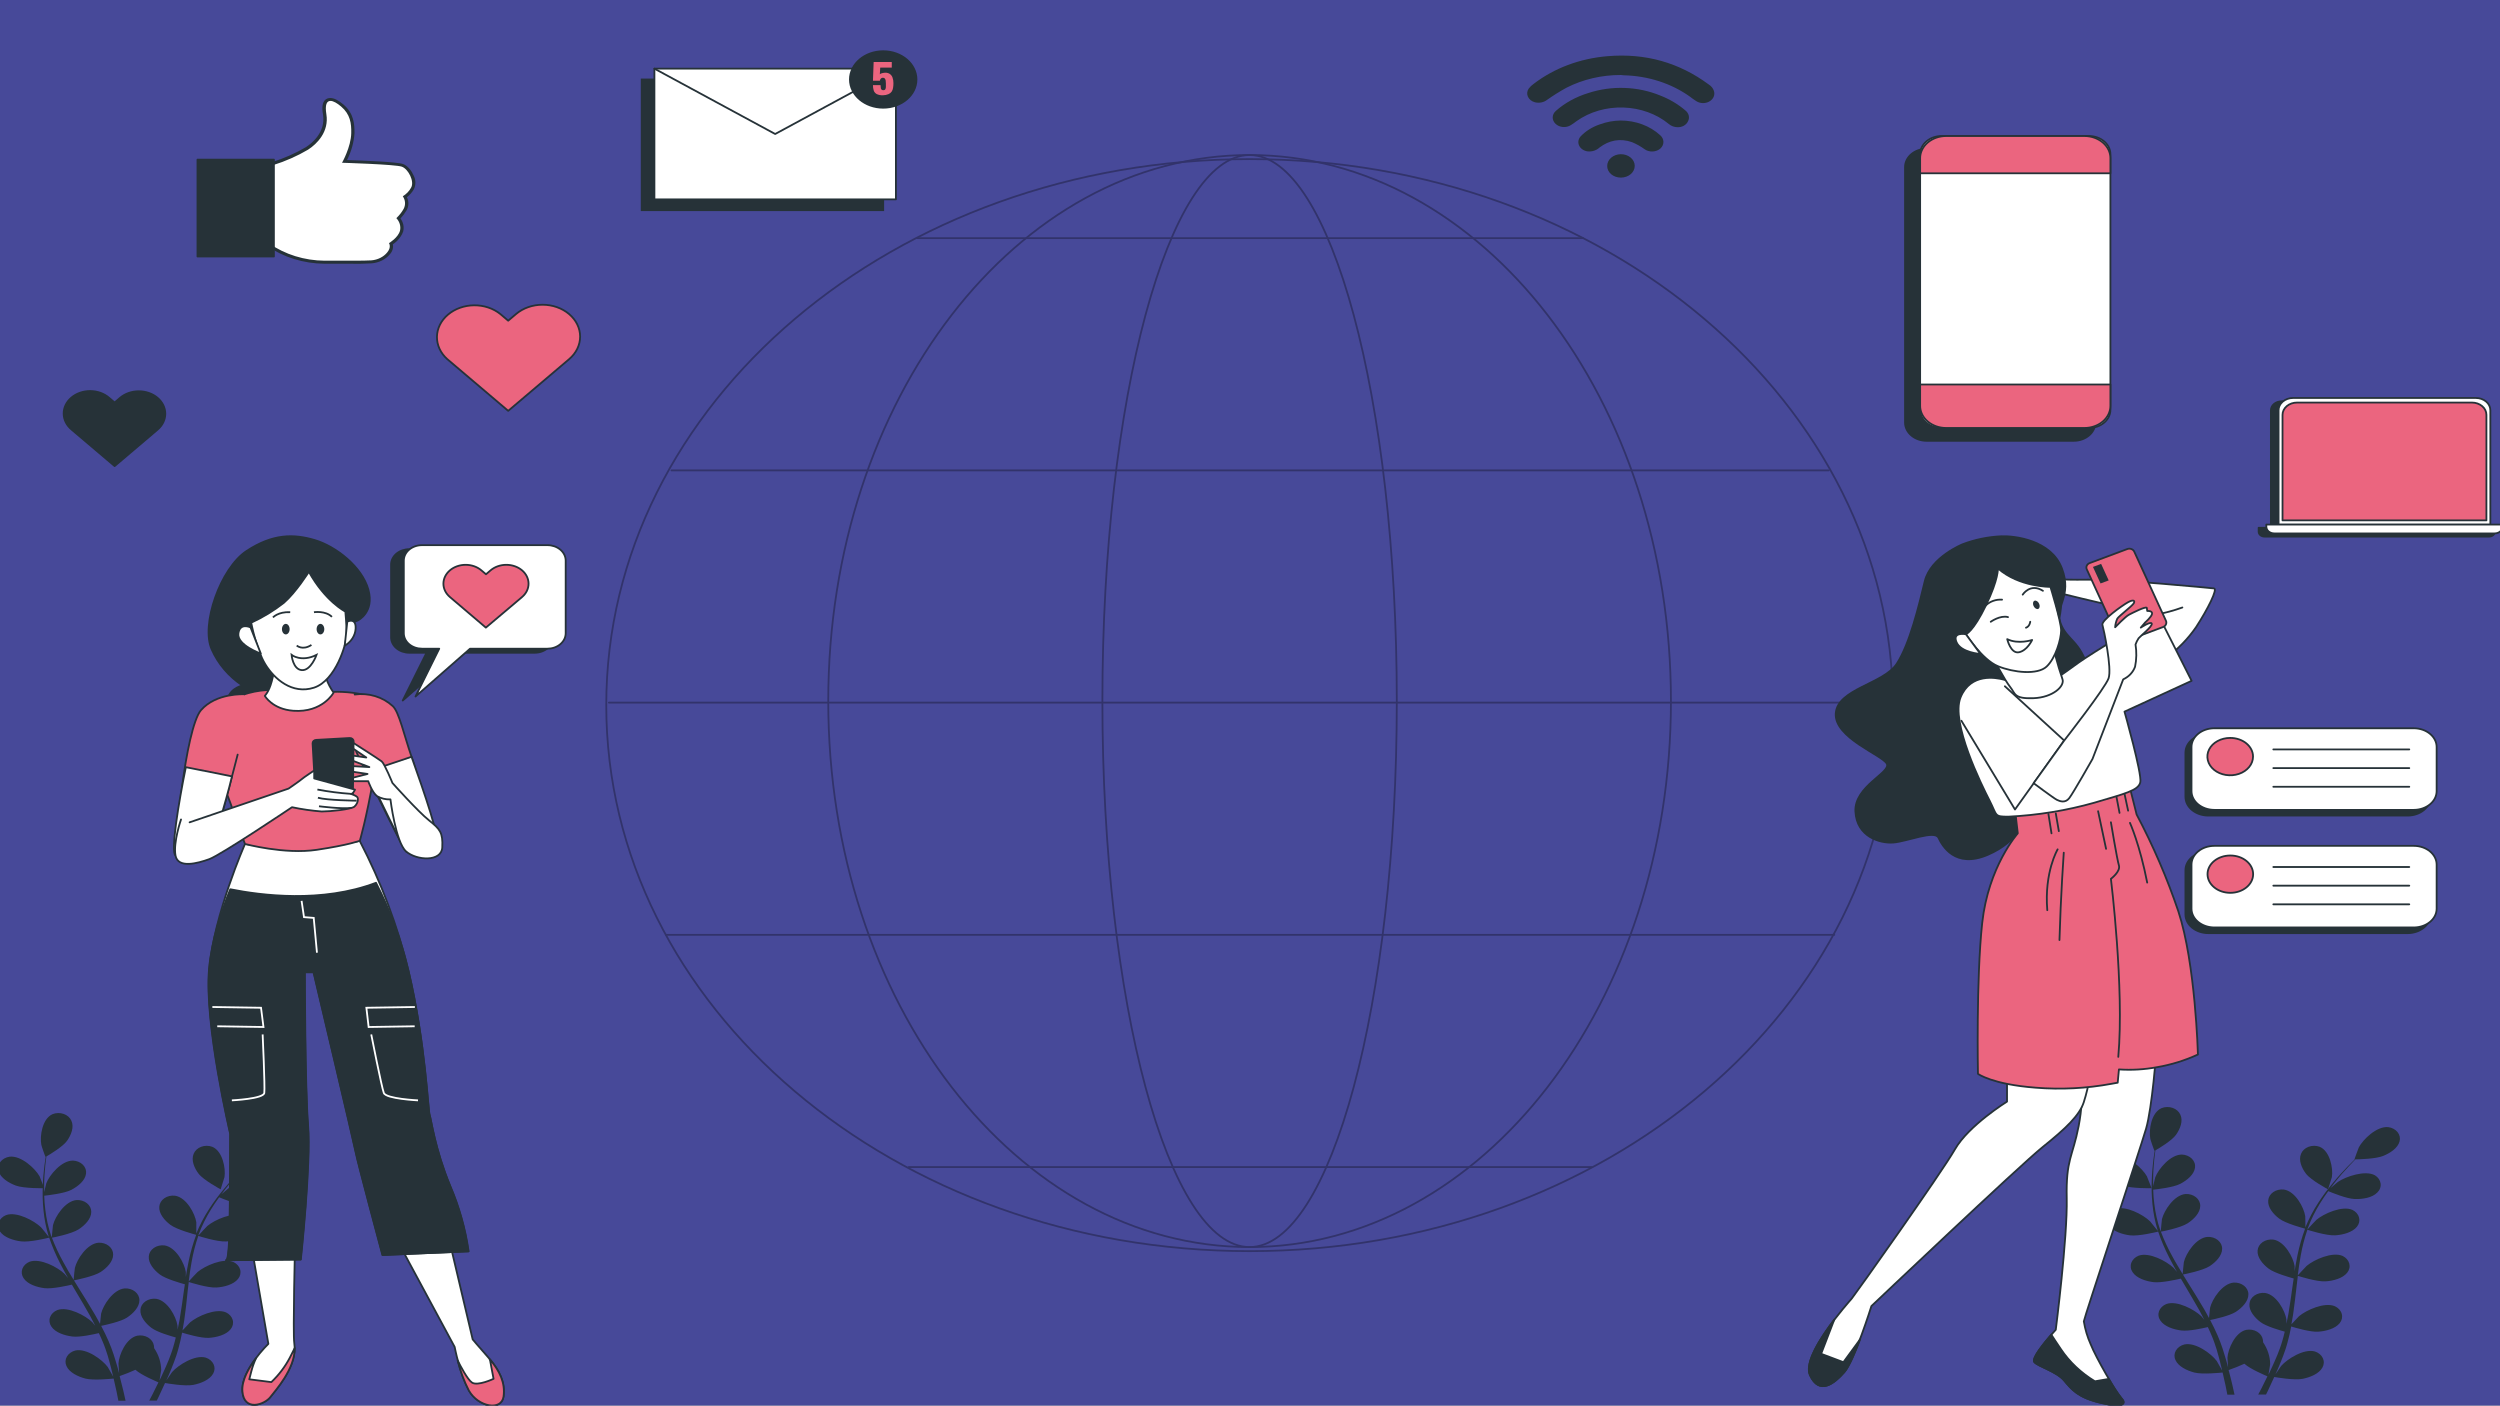 <svg width="1366" height="768" viewBox="0 0 1366 768" fill="none" xmlns="http://www.w3.org/2000/svg">
<rect x="0" y="0" width="1366" height="768" fill="#808080" stroke="none"/>
<g clip-path="url(#clip0_21_69)">
<rect width="1366" height="768" fill="#474999"/>
<path d="M8.609 647.79C13.129 649.468 24.202 649.244 24.202 649.244C24.202 649.244 21.829 643.107 21.622 642.723C19.193 638.408 11.509 631.295 5.257 632.014C4.221 632.165 3.234 632.499 2.359 632.993C1.484 633.487 0.741 634.132 0.177 634.884C-0.387 635.637 -0.76 636.481 -0.916 637.364C-1.073 638.246 -1.01 639.146 -0.732 640.006C0.304 643.618 4.748 646.351 8.609 647.79Z" fill="#263238"/>
<path d="M11.506 678.289C16.215 678.88 26.083 676.451 26.874 676.243C28.503 681.043 30.504 685.747 32.862 690.324C34.218 692.993 35.687 695.647 37.194 698.316C36.309 697.197 35.48 696.206 35.31 696.078C31.638 692.45 22.015 687.319 16.196 689.397C15.249 689.775 14.405 690.316 13.719 690.986C13.032 691.656 12.517 692.44 12.207 693.288C11.897 694.136 11.798 695.03 11.918 695.912C12.037 696.794 12.372 697.645 12.9 698.412C15.047 701.72 20.169 703.351 24.331 703.862C28.493 704.374 37.024 702.456 39.265 701.928C39.849 702.935 40.433 703.942 41.035 704.949C43.898 709.744 46.779 714.539 49.416 719.334C50.357 721.028 51.205 722.722 52.071 724.417C51.261 723.41 50.583 722.579 50.452 722.467C46.779 718.854 37.156 713.708 31.356 715.802C30.41 716.178 29.567 716.718 28.88 717.386C28.193 718.054 27.677 718.836 27.366 719.682C27.054 720.528 26.953 721.42 27.069 722.301C27.186 723.183 27.517 724.034 28.041 724.8C30.188 728.109 35.31 729.739 39.472 730.267C43.634 730.794 51.355 729.036 54.011 728.413C54.821 730.171 55.649 731.913 56.346 733.655C56.779 734.838 57.306 735.957 57.683 737.187C58.06 738.418 58.455 739.569 58.851 740.736C59.491 743.037 60.188 745.387 60.734 747.625C61.129 749.223 61.487 750.677 61.845 752.18C60.941 750.486 59.077 747.209 58.888 746.953C55.894 742.909 47.288 736.58 41.186 737.907C40.184 738.158 39.255 738.583 38.457 739.155C37.659 739.728 37.01 740.435 36.551 741.231C36.092 742.028 35.834 742.897 35.792 743.783C35.75 744.669 35.926 745.553 36.309 746.378C37.834 749.926 42.617 752.196 46.647 753.251C51.073 754.401 60.866 753.347 62.09 753.251C62.693 755.744 63.239 758.158 63.709 760.459C64.048 762.153 64.368 763.784 64.67 765.35H68.606C68.229 763.608 67.815 761.786 67.382 759.884C66.798 757.342 66.101 754.657 65.367 751.892C68.316 750.88 71.195 749.727 73.992 748.44C77.231 751.413 85.498 754.833 86.572 755.329C85.442 757.678 84.312 759.948 83.22 762.089L81.525 765.286H85.668L86.666 763.272C87.815 760.891 89.001 758.317 90.169 755.68C91.355 755.888 101.073 757.566 105.592 756.703C109.698 755.904 114.669 753.938 116.496 750.502C116.94 749.71 117.186 748.849 117.221 747.972C117.256 747.096 117.078 746.223 116.698 745.407C116.318 744.592 115.745 743.851 115.014 743.232C114.282 742.612 113.409 742.127 112.447 741.807C106.459 740.096 97.381 745.866 93.992 749.718C93.784 749.942 91.977 752.611 90.865 754.306C91.336 753.219 91.807 752.18 92.297 751.109C93.238 748.887 94.18 746.666 95.065 744.268C95.479 743.101 95.894 741.918 96.327 740.736C96.76 739.553 97.061 738.274 97.438 737.028C98.267 734.135 98.907 731.162 99.491 728.157C101.769 728.86 109.924 731.258 114.123 731.002C118.323 730.746 123.539 729.404 126.025 726.287C126.617 725.555 127.022 724.726 127.216 723.854C127.409 722.981 127.387 722.084 127.149 721.22C126.912 720.355 126.465 719.542 125.837 718.832C125.209 718.122 124.414 717.531 123.502 717.096C117.852 714.651 107.852 719.174 103.86 722.547C103.615 722.754 101.073 725.44 99.717 726.942C100.037 725.136 100.395 723.33 100.658 721.492C101.43 716.185 102.014 710.799 102.541 705.412C102.73 703.814 102.937 702.136 103.144 700.49C103.954 700.745 113.558 703.782 118.21 703.494C122.391 703.255 127.626 701.896 130.093 698.779C130.685 698.048 131.092 697.221 131.287 696.349C131.482 695.477 131.461 694.581 131.225 693.716C130.99 692.852 130.545 692.038 129.918 691.328C129.292 690.617 128.499 690.025 127.588 689.589C121.939 687.143 111.939 691.667 107.946 695.039C107.645 695.295 103.992 699.163 103.106 700.186C103.558 696.574 104.048 692.977 104.707 689.445C105.551 684.667 106.765 679.942 108.342 675.3C108.718 675.428 118.718 678.624 123.539 678.337C127.739 678.097 132.956 676.738 135.441 673.622C136.034 672.89 136.44 672.063 136.635 671.191C136.83 670.319 136.809 669.423 136.574 668.558C136.338 667.694 135.893 666.88 135.267 666.17C134.641 665.459 133.847 664.867 132.937 664.431C127.287 661.986 117.268 666.509 113.276 669.881C112.975 670.137 109.039 674.309 108.398 675.124C108.398 674.852 108.549 674.565 108.643 674.293C110.372 669.678 112.578 665.201 115.234 660.915C116.684 658.533 118.21 656.328 119.754 654.202C121.637 654.969 129.773 658.357 134.161 658.501C138.549 658.645 143.765 657.846 146.59 654.921C147.272 654.249 147.782 653.463 148.087 652.614C148.392 651.766 148.485 650.873 148.361 649.992C148.237 649.111 147.898 648.261 147.366 647.497C146.835 646.733 146.121 646.072 145.272 645.555C140.018 642.598 129.453 646.146 125.046 649.135C124.801 649.295 122.598 651.165 120.997 652.555C121.713 651.612 122.428 650.622 123.125 649.726C125.762 646.354 128.436 643.333 130.809 640.808C132.183 639.337 133.445 638.027 134.575 636.828C136.797 636.828 145.724 636.556 149.641 635.006C153.558 633.455 157.795 630.658 158.718 627.014C158.959 626.152 158.986 625.256 158.797 624.385C158.609 623.513 158.209 622.684 157.622 621.951C157.036 621.217 156.277 620.595 155.392 620.124C154.508 619.653 153.518 619.343 152.485 619.214C146.213 618.639 138.756 625.927 136.458 630.291C136.27 630.674 133.972 636.876 134.085 636.876H134.217C133.031 638.027 131.769 639.257 130.451 640.632C128.003 643.189 125.253 646.098 122.522 649.439C119.526 653.002 116.778 656.711 114.293 660.547C111.496 664.841 109.146 669.333 107.268 673.973V674.149C107.268 672.551 107.268 668.187 107.268 667.852C106.534 663.057 101.864 654.314 95.668 653.339C94.632 653.208 93.577 653.263 92.567 653.498C91.558 653.733 90.618 654.145 89.806 654.706C88.995 655.267 88.33 655.965 87.854 656.756C87.378 657.547 87.102 658.414 87.043 659.3C86.685 663.073 89.905 666.845 93.05 669.21C96.591 671.895 106.402 674.501 107.193 674.708C105.456 679.411 104.085 684.206 103.088 689.061C102.485 691.923 101.995 694.831 101.525 697.74C101.525 696.382 101.525 695.167 101.525 695.007C100.79 690.212 96.12 681.469 89.905 680.494C88.871 680.367 87.817 680.423 86.81 680.659C85.803 680.896 84.866 681.307 84.056 681.868C83.247 682.429 82.584 683.126 82.109 683.916C81.634 684.706 81.358 685.571 81.299 686.456C80.941 690.212 84.161 693.984 87.306 696.366C90.451 698.747 98.794 701.161 101.016 701.736L100.508 705.093C99.754 710.463 99.039 715.818 98.135 721.076C97.815 722.93 97.419 724.736 97.043 726.542C97.043 725.344 97.043 724.337 96.948 724.177C96.233 719.382 91.543 710.639 85.348 709.664C84.314 709.536 83.26 709.592 82.253 709.829C81.246 710.065 80.308 710.477 79.499 711.038C78.689 711.598 78.026 712.296 77.552 713.086C77.077 713.876 76.801 714.741 76.741 715.626C76.383 719.382 79.604 723.154 82.73 725.536C85.856 727.917 93.427 730.075 96.044 730.794C95.592 732.648 95.14 734.486 94.594 736.26C94.18 737.459 93.897 738.642 93.408 739.825C92.918 741.007 92.523 742.19 92.071 743.357C91.129 745.563 90.188 747.848 89.171 749.99C88.511 751.477 87.834 752.883 87.156 754.306C87.495 752.468 88.078 748.855 88.078 748.552C88.01 744.351 86.675 740.234 84.199 736.596C84.218 736.125 84.18 735.654 84.086 735.189C83.944 734.312 83.59 733.47 83.044 732.715C82.499 731.96 81.775 731.31 80.918 730.805C80.061 730.3 79.091 729.952 78.067 729.782C77.043 729.612 75.989 729.625 74.971 729.819C68.869 731.194 65.009 740.272 64.726 745.051C64.726 745.323 64.915 748.408 65.084 750.342C64.783 749.207 64.5 748.12 64.18 746.969C63.54 744.668 62.806 742.414 62.052 739.969C61.638 738.802 61.224 737.619 60.79 736.42C60.357 735.221 59.811 734.023 59.322 732.808C58.116 730.011 56.742 727.23 55.273 724.449C57.627 723.969 65.969 722.163 69.321 719.973C72.674 717.784 76.195 714.251 76.176 710.463C76.192 709.578 75.991 708.699 75.585 707.884C75.18 707.068 74.58 706.332 73.822 705.724C73.064 705.115 72.166 704.647 71.183 704.348C70.201 704.05 69.157 703.928 68.116 703.99C61.845 704.565 56.403 713.037 55.254 717.72C55.254 718.007 54.821 721.444 54.651 723.346C53.766 721.747 52.881 720.005 51.902 718.359C49.096 713.564 46.101 708.769 43.107 703.974L40.414 699.595C41.261 699.419 51.224 697.453 54.99 695.023C58.323 692.85 61.864 689.285 61.826 685.513C61.844 684.627 61.645 683.746 61.241 682.929C60.837 682.111 60.237 681.373 59.479 680.763C58.721 680.153 57.821 679.683 56.838 679.384C55.854 679.084 54.808 678.962 53.766 679.024C47.495 679.599 42.052 688.071 40.922 692.754C40.828 693.105 40.301 698.06 40.244 699.323C38.267 696.126 36.346 692.929 34.595 689.621C32.179 685.291 30.097 680.833 28.361 676.275C28.757 676.275 39.171 674.197 43.013 671.688C46.346 669.514 49.886 665.966 49.868 662.177C49.883 661.292 49.682 660.414 49.277 659.598C48.871 658.782 48.271 658.047 47.513 657.438C46.755 656.829 45.857 656.361 44.875 656.063C43.893 655.764 42.848 655.642 41.807 655.704C35.536 656.28 30.094 664.751 28.945 669.434C28.945 669.802 28.305 675.124 28.286 676.099C28.173 675.827 28.041 675.556 27.947 675.284C26.387 670.627 25.322 665.861 24.764 661.043C24.407 658.389 24.256 655.832 24.162 653.339C26.045 653.131 35.216 652.108 38.964 650.142C42.712 648.176 46.497 645.091 47.005 641.335C47.136 640.456 47.051 639.563 46.754 638.714C46.458 637.864 45.956 637.076 45.281 636.4C44.606 635.723 43.774 635.174 42.835 634.785C41.897 634.396 40.873 634.178 39.83 634.143C33.521 634.143 27.024 642.038 25.273 646.594C25.273 646.833 24.557 649.439 24.124 651.389C24.124 650.27 24.124 649.103 24.124 648.032C24.124 643.988 24.425 640.28 24.727 637.004C24.915 635.134 25.122 633.455 25.348 631.873C27.231 630.818 34.463 626.439 36.648 623.322C38.832 620.205 40.64 615.874 39.002 612.357C38.641 611.524 38.081 610.764 37.355 610.125C36.63 609.486 35.756 608.982 34.789 608.646C33.822 608.309 32.783 608.147 31.738 608.169C30.693 608.192 29.665 608.399 28.719 608.777C23.069 611.238 21.657 620.797 22.58 625.512C22.58 625.927 24.764 632.177 24.877 632.129L24.971 632.049C24.727 633.647 24.482 635.245 24.256 636.956C23.879 640.248 23.484 643.956 23.371 648.016C23.184 652.393 23.31 656.775 23.747 661.139C24.194 666.028 25.152 670.874 26.61 675.619V675.795C25.612 674.469 22.693 670.856 22.429 670.601C18.663 666.972 9.134 661.842 3.333 663.92C2.387 664.296 1.544 664.836 0.857 665.504C0.171 666.172 -0.345 666.954 -0.657 667.8C-0.969 668.646 -1.069 669.538 -0.953 670.419C-0.837 671.301 -0.506 672.152 0.019 672.918C2.222 676.147 7.345 677.777 11.506 678.289Z" fill="#263238"/>
<path d="M120.567 649.852C120.567 649.852 122.582 643.602 122.657 643.203C123.429 638.408 121.64 628.93 115.972 626.596C115.015 626.242 113.981 626.06 112.937 626.063C111.893 626.066 110.861 626.252 109.907 626.612C108.952 626.971 108.096 627.495 107.393 628.149C106.689 628.804 106.154 629.576 105.821 630.416C104.296 633.964 106.216 638.328 108.514 641.317C111.188 644.833 120.567 649.852 120.567 649.852Z" fill="#263238"/>
<path d="M1160.05 647.79C1164.57 649.468 1175.64 649.244 1175.64 649.244C1175.64 649.244 1173.27 643.107 1173.06 642.723C1170.63 638.408 1162.95 631.295 1156.7 632.014C1155.66 632.165 1154.67 632.499 1153.8 632.993C1152.92 633.487 1152.18 634.132 1151.62 634.884C1151.05 635.637 1150.68 636.481 1150.52 637.364C1150.37 638.246 1150.43 639.146 1150.71 640.006C1151.74 643.618 1156.19 646.351 1160.05 647.79Z" fill="#263238"/>
<path d="M1163.85 674.994C1168.56 675.585 1178.43 673.156 1179.22 672.948C1180.85 677.748 1182.85 682.452 1185.21 687.029C1186.57 689.698 1188.03 692.352 1189.54 695.021C1188.66 693.902 1187.83 692.911 1187.66 692.783C1183.89 689.155 1174.36 684.024 1168.54 686.102C1167.6 686.48 1166.75 687.021 1166.07 687.691C1165.38 688.361 1164.86 689.145 1164.55 689.993C1164.24 690.841 1164.15 691.735 1164.26 692.617C1164.38 693.499 1164.72 694.35 1165.25 695.117C1167.39 698.425 1172.52 700.056 1176.68 700.567C1180.84 701.079 1189.37 699.16 1191.61 698.633C1192.2 699.64 1192.78 700.647 1193.38 701.654C1196.25 706.449 1199.03 711.244 1201.76 716.039C1202.7 717.733 1203.55 719.427 1204.42 721.122C1203.61 720.115 1202.93 719.284 1202.8 719.172C1199.03 715.559 1189.5 710.413 1183.7 712.507C1182.76 712.883 1181.91 713.423 1181.23 714.091C1180.54 714.759 1180.02 715.541 1179.71 716.387C1179.4 717.233 1179.3 718.125 1179.42 719.006C1179.53 719.888 1179.86 720.738 1180.39 721.505C1182.54 724.814 1187.66 726.444 1191.82 726.972C1195.98 727.499 1203.7 725.741 1206.36 725.117C1207.17 726.876 1208 728.618 1208.69 730.36C1209.13 731.543 1209.65 732.662 1210.03 733.892C1210.41 735.123 1210.8 736.274 1211.2 737.441C1211.84 739.742 1212.54 742.092 1213.08 744.33C1213.48 745.928 1213.83 747.382 1214.19 748.885C1213.29 747.191 1211.42 743.914 1211.24 743.658C1208.24 739.614 1199.63 733.285 1193.53 734.612C1192.53 734.863 1191.6 735.288 1190.8 735.86C1190.01 736.433 1189.36 737.14 1188.9 737.936C1188.44 738.733 1188.18 739.602 1188.14 740.488C1188.1 741.374 1188.27 742.258 1188.66 743.083C1190.18 746.631 1194.96 748.901 1198.99 749.956C1203.42 751.106 1213.21 750.052 1214.44 749.956C1215.04 752.449 1215.59 754.863 1216.06 757.164C1216.4 758.858 1216.72 760.489 1217.02 762.055H1220.95C1220.58 760.313 1220.16 758.491 1219.73 756.589C1219.15 754.047 1218.45 751.362 1217.71 748.597C1220.66 747.585 1223.54 746.432 1226.34 745.145C1229.58 748.118 1237.85 751.538 1238.92 752.033C1237.79 754.383 1236.66 756.653 1235.57 758.794L1233.87 761.991H1238.15L1239.15 759.977C1240.29 757.596 1241.48 755.022 1242.65 752.385C1243.83 752.593 1253.55 754.271 1258.07 753.408C1262.18 752.609 1267.15 750.643 1268.98 747.207C1269.43 746.408 1269.68 745.539 1269.72 744.653C1269.76 743.767 1269.58 742.884 1269.19 742.061C1268.81 741.237 1268.22 740.49 1267.48 739.868C1266.73 739.246 1265.85 738.763 1264.87 738.448C1258.88 736.737 1249.8 742.507 1246.41 746.359C1246.21 746.583 1244.4 749.252 1243.29 750.947C1243.76 749.86 1244.23 748.821 1244.72 747.75C1245.66 745.528 1246.6 743.307 1247.49 740.909C1247.9 739.742 1248.32 738.56 1248.75 737.377C1249.18 736.194 1249.48 734.915 1249.86 733.669C1250.69 730.776 1251.33 727.803 1251.91 724.798C1254.19 725.501 1262.35 727.899 1266.55 727.643C1270.75 727.387 1275.96 726.045 1278.45 722.928C1279.04 722.19 1279.43 721.356 1279.62 720.479C1279.8 719.603 1279.77 718.703 1279.52 717.838C1279.28 716.973 1278.82 716.161 1278.18 715.455C1277.54 714.749 1276.73 714.164 1275.81 713.737C1270.16 711.292 1260.16 715.815 1256.17 719.188C1255.92 719.395 1253.38 722.081 1252.03 723.583C1252.35 721.777 1252.7 719.971 1252.97 718.133C1253.74 712.826 1254.32 707.44 1254.95 702.053C1255.13 700.455 1255.34 698.777 1255.55 697.131C1256.36 697.386 1265.96 700.423 1270.61 700.135C1274.79 699.896 1280.03 698.537 1282.5 695.42C1283.09 694.689 1283.5 693.862 1283.69 692.99C1283.89 692.118 1283.86 691.222 1283.63 690.357C1283.39 689.493 1282.95 688.679 1282.32 687.969C1281.7 687.258 1280.9 686.666 1279.99 686.23C1274.34 683.785 1264.32 688.308 1260.35 691.68C1260.05 691.936 1256.4 695.804 1255.51 696.827C1255.96 693.215 1256.45 689.618 1257.11 686.086C1257.95 681.308 1259.17 676.583 1260.75 671.941C1261.12 672.069 1271.12 675.265 1275.94 674.978C1280.14 674.738 1285.36 673.379 1287.85 670.263C1288.44 669.531 1288.84 668.704 1289.04 667.832C1289.23 666.96 1289.21 666.064 1288.98 665.199C1288.74 664.335 1288.3 663.521 1287.67 662.811C1287.04 662.1 1286.25 661.508 1285.34 661.072C1279.69 658.627 1269.67 663.15 1265.68 666.522C1265.38 666.778 1261.44 670.95 1260.8 671.765C1260.8 671.493 1260.95 671.206 1261.05 670.934C1262.78 666.319 1264.98 661.842 1267.64 657.556C1269.09 655.174 1270.61 652.969 1272.16 650.843C1274.04 651.61 1282.18 654.998 1286.56 655.142C1290.95 655.286 1296.17 654.487 1298.99 651.562C1299.68 650.89 1300.19 650.104 1300.49 649.255C1300.8 648.407 1300.89 647.514 1300.76 646.633C1300.64 645.752 1300.3 644.902 1299.77 644.138C1299.24 643.374 1298.53 642.713 1297.68 642.196C1292.42 639.239 1281.86 642.787 1277.45 645.776C1277.2 645.936 1275 647.806 1273.4 649.196C1274.12 648.253 1274.83 647.263 1275.53 646.367C1278.17 642.995 1280.84 639.974 1283.21 637.449C1284.59 635.978 1285.85 634.668 1286.98 633.469C1289.2 633.469 1298.13 633.197 1302.04 631.647C1305.96 630.096 1310.2 627.299 1311.12 623.655C1311.36 622.793 1311.39 621.897 1311.2 621.026C1311.01 620.154 1310.61 619.325 1310.03 618.592C1309.44 617.858 1308.68 617.236 1307.8 616.765C1306.91 616.294 1305.92 615.984 1304.89 615.855C1298.62 615.28 1291.16 622.568 1288.86 626.932C1288.67 627.315 1286.38 633.517 1286.49 633.517H1286.62C1285.43 634.668 1284.17 635.898 1282.85 637.273C1280.41 639.83 1277.66 642.739 1274.93 646.08C1271.93 649.643 1269.18 653.352 1266.7 657.188C1263.9 661.482 1261.55 665.974 1259.67 670.614V670.79C1259.67 669.192 1259.67 664.828 1259.58 664.493C1258.84 659.698 1254.17 650.955 1247.98 649.98C1246.94 649.849 1245.89 649.904 1244.88 650.139C1243.87 650.374 1242.93 650.786 1242.12 651.347C1241.3 651.908 1240.64 652.606 1240.16 653.397C1239.69 654.188 1239.41 655.055 1239.35 655.941C1238.99 659.714 1242.21 663.486 1245.36 665.851C1248.88 668.536 1258.71 671.142 1259.5 671.349C1257.74 676.109 1256.35 680.963 1255.34 685.878C1254.74 688.739 1254.25 691.648 1253.78 694.557C1253.78 693.199 1253.78 691.984 1253.78 691.824C1253.04 687.029 1248.37 678.286 1242.16 677.311C1241.12 677.183 1240.07 677.24 1239.06 677.476C1238.06 677.713 1237.12 678.124 1236.31 678.685C1235.5 679.246 1234.84 679.943 1234.36 680.733C1233.89 681.523 1233.61 682.388 1233.55 683.273C1233.19 687.029 1236.41 690.801 1239.56 693.183C1242.7 695.564 1251.05 697.978 1253.27 698.553L1252.76 701.91C1252.01 707.28 1251.29 712.634 1250.39 717.893C1250.07 719.747 1249.67 721.553 1249.3 723.359C1249.3 722.161 1249.3 721.154 1249.3 720.994C1248.58 716.199 1243.89 707.456 1237.69 706.481C1236.66 706.353 1235.61 706.409 1234.6 706.646C1233.59 706.882 1232.66 707.294 1231.85 707.854C1231.04 708.415 1230.37 709.113 1229.9 709.902C1229.42 710.692 1229.15 711.557 1229.09 712.443C1228.73 716.199 1231.95 719.971 1235.08 722.352C1238.2 724.734 1245.77 726.892 1248.39 727.611C1247.94 729.465 1247.49 731.303 1246.94 733.077C1246.53 734.276 1246.24 735.459 1245.76 736.641C1245.27 737.824 1244.87 739.007 1244.42 740.174C1243.48 742.38 1242.53 744.665 1241.52 746.807C1240.86 748.293 1240.18 749.7 1239.5 751.122C1239.84 749.284 1240.43 745.672 1240.43 745.368C1240.36 741.167 1239.02 737.051 1236.55 733.413C1236.57 732.942 1236.53 732.471 1236.43 732.006C1236.29 731.129 1235.94 730.287 1235.39 729.532C1234.85 728.777 1234.12 728.127 1233.27 727.622C1232.41 727.117 1231.44 726.769 1230.41 726.599C1229.39 726.429 1228.34 726.442 1227.32 726.636C1221.22 728.01 1217.36 737.089 1217.07 741.868C1217.07 742.14 1217.26 745.225 1217.43 747.159C1217.13 746.024 1216.85 744.937 1216.53 743.786C1215.89 741.484 1215.15 739.231 1214.4 736.785C1213.99 735.619 1213.57 734.436 1213.14 733.237C1212.7 732.038 1212.16 730.84 1211.67 729.625C1210.46 726.828 1209.09 724.047 1207.62 721.265C1209.97 720.786 1218.32 718.98 1221.67 716.79C1225.02 714.6 1228.54 711.068 1228.52 707.28C1228.54 706.395 1228.34 705.516 1227.93 704.7C1227.53 703.885 1226.93 703.149 1226.17 702.541C1225.41 701.932 1224.51 701.464 1223.53 701.165C1222.55 700.867 1221.5 700.745 1220.46 700.807C1214.19 701.382 1208.75 709.853 1207.6 714.537C1207.6 714.824 1207.17 718.261 1207 720.163C1206.11 718.564 1205.23 716.822 1204.25 715.176C1201.44 710.381 1198.45 705.586 1195.45 700.791L1192.76 696.411C1193.61 696.236 1203.57 694.27 1207.34 691.84C1210.67 689.666 1214.21 686.102 1214.17 682.33C1214.19 681.443 1213.99 680.563 1213.59 679.745C1213.18 678.928 1212.58 678.19 1211.83 677.58C1211.07 676.97 1210.17 676.5 1209.19 676.2C1208.2 675.901 1207.16 675.779 1206.11 675.841C1199.84 676.416 1194.4 684.887 1193.27 689.57C1193.27 689.922 1192.65 694.877 1192.59 696.14C1190.71 692.943 1188.69 689.746 1186.94 686.438C1184.52 682.072 1182.44 677.576 1180.71 672.98C1181.1 672.98 1191.52 670.902 1195.36 668.393C1198.69 666.219 1202.23 662.67 1202.21 658.882C1202.23 657.997 1202.03 657.119 1201.62 656.303C1201.22 655.487 1200.62 654.752 1199.86 654.143C1199.1 653.534 1198.2 653.066 1197.22 652.768C1196.24 652.469 1195.2 652.347 1194.15 652.409C1187.88 652.985 1182.44 661.456 1181.29 666.139C1181.29 666.506 1180.65 671.829 1180.63 672.804C1180.52 672.532 1180.39 672.26 1180.29 671.989C1178.73 667.332 1177.67 662.566 1177.11 657.748C1176.75 655.094 1176.6 652.537 1176.51 650.044C1178.49 649.836 1187.56 648.813 1191.31 646.847C1195.06 644.881 1198.84 641.796 1199.35 638.04C1199.48 637.161 1199.4 636.268 1199.1 635.419C1198.8 634.569 1198.3 633.781 1197.63 633.105C1196.95 632.428 1196.12 631.879 1195.18 631.49C1194.24 631.101 1193.22 630.883 1192.18 630.848C1185.87 630.848 1179.37 638.743 1177.62 643.299C1177.53 643.538 1176.9 646.144 1176.47 648.094C1176.47 646.975 1176.47 645.808 1176.47 644.737C1176.47 640.693 1176.77 636.985 1177.07 633.709C1177.26 631.839 1177.47 630.16 1177.7 628.578C1179.58 627.523 1186.81 623.144 1188.99 620.027C1191.18 616.91 1192.99 612.579 1191.35 609.062C1190.99 608.229 1190.43 607.469 1189.7 606.83C1188.98 606.191 1188.1 605.687 1187.14 605.351C1186.17 605.014 1185.13 604.852 1184.09 604.874C1183.04 604.897 1182.01 605.104 1181.07 605.482C1175.42 607.943 1174 617.501 1174.93 622.217C1174.93 622.632 1177.11 628.882 1177.22 628.834L1177.32 628.754C1177.07 630.352 1176.83 631.95 1176.6 633.661C1176.23 636.953 1175.83 640.661 1175.72 644.721C1175.53 649.098 1175.66 653.48 1176.09 657.843C1176.54 662.733 1177.5 667.579 1178.96 672.324V672.5C1177.96 671.174 1175.04 667.561 1174.78 667.306C1171.01 663.677 1161.48 658.547 1155.68 660.625C1154.73 661.001 1153.89 661.541 1153.2 662.209C1152.52 662.877 1152 663.659 1151.69 664.505C1151.38 665.351 1151.28 666.243 1151.39 667.124C1151.51 668.006 1151.84 668.856 1152.37 669.623C1154.57 672.852 1159.69 674.482 1163.85 674.994Z" fill="#263238"/>
<path d="M1272.04 649.852C1272.04 649.852 1274.06 643.602 1274.14 643.203C1274.91 638.408 1273.12 628.93 1267.45 626.596C1266.49 626.242 1265.46 626.06 1264.42 626.063C1263.37 626.066 1262.34 626.252 1261.38 626.612C1260.43 626.971 1259.57 627.495 1258.87 628.149C1258.17 628.804 1257.63 629.576 1257.3 630.416C1255.77 633.964 1257.69 638.328 1259.99 641.317C1262.63 644.833 1272.04 649.852 1272.04 649.852Z" fill="#263238"/>
<g opacity="0.3">
<path d="M682.779 683.625C876.918 683.625 1034.3 550.052 1034.3 385.281C1034.3 220.511 876.918 86.938 682.779 86.938C488.641 86.938 331.26 220.511 331.26 385.281C331.26 550.052 488.641 683.625 682.779 683.625Z" stroke="black" stroke-linecap="round" stroke-linejoin="round"/>
<path d="M682.78 681.398C809.928 681.398 913.003 547.825 913.003 383.055C913.003 218.285 809.928 84.712 682.78 84.712C555.631 84.712 452.557 218.285 452.557 383.055C452.557 547.825 555.631 681.398 682.78 681.398Z" stroke="black" stroke-linecap="round" stroke-linejoin="round"/>
<path d="M682.78 681.398C727.2 681.398 763.21 547.825 763.21 383.055C763.21 218.285 727.2 84.712 682.78 84.712C638.359 84.712 602.349 218.285 602.349 383.055C602.349 547.825 638.359 681.398 682.78 681.398Z" stroke="black" stroke-linecap="round" stroke-linejoin="round"/>
<path d="M501.165 130.13H865.034" stroke="black" stroke-linecap="round" stroke-linejoin="round"/>
<path d="M366.9 257.027H999.277" stroke="black" stroke-linecap="round" stroke-linejoin="round"/>
<path d="M332.71 383.906H1033.47" stroke="black" stroke-linecap="round" stroke-linejoin="round"/>
<path d="M363.914 510.784H1002.26" stroke="black" stroke-linecap="round" stroke-linejoin="round"/>
<path d="M496.558 637.681H869.62" stroke="black" stroke-linecap="round" stroke-linejoin="round"/>
</g>
<path d="M1356.53 288.388V224.215C1356.53 222.909 1355.92 221.657 1354.83 220.734C1353.74 219.81 1352.26 219.292 1350.73 219.292H1246.62C1245.08 219.292 1243.61 219.81 1242.52 220.734C1241.43 221.657 1240.82 222.909 1240.82 224.215V288.388H1234.12V290.482C1234.12 291.202 1234.45 291.893 1235.05 292.403C1235.65 292.913 1236.47 293.199 1237.32 293.199H1360.03C1360.45 293.199 1360.86 293.129 1361.25 292.992C1361.64 292.855 1361.99 292.655 1362.29 292.402C1362.58 292.15 1362.82 291.85 1362.97 291.52C1363.13 291.191 1363.21 290.838 1363.21 290.482V288.388H1356.53Z" fill="#263238" stroke="#263238" stroke-linecap="round" stroke-linejoin="round"/>
<path d="M1252.89 217.454H1352.84C1353.87 217.454 1354.9 217.627 1355.85 217.964C1356.81 218.3 1357.68 218.793 1358.41 219.415C1359.15 220.037 1359.73 220.775 1360.13 221.588C1360.52 222.4 1360.73 223.271 1360.73 224.151V286.71H1245V224.215C1244.99 223.33 1245.19 222.452 1245.58 221.632C1245.97 220.812 1246.55 220.066 1247.29 219.438C1248.02 218.809 1248.89 218.31 1249.86 217.97C1250.82 217.629 1251.85 217.454 1252.89 217.454Z" fill="white" stroke="#263238" stroke-linecap="round" stroke-linejoin="round"/>
<path d="M1255.1 219.963H1350.69C1352.78 219.963 1354.79 220.669 1356.27 221.925C1357.75 223.181 1358.58 224.884 1358.58 226.66V284.328H1247.17V226.66C1247.17 225.778 1247.37 224.904 1247.77 224.09C1248.17 223.275 1248.76 222.536 1249.49 221.913C1250.23 221.291 1251.1 220.798 1252.06 220.464C1253.03 220.129 1254.06 219.959 1255.1 219.963Z" fill="#EB657F" stroke="#263238" stroke-linecap="round" stroke-linejoin="round"/>
<path d="M1238.32 286.614H1367.41V287.78C1367.41 288.755 1366.95 289.691 1366.14 290.38C1365.33 291.069 1364.23 291.457 1363.08 291.457H1242.65C1241.5 291.457 1240.4 291.069 1239.58 290.38C1238.77 289.691 1238.32 288.755 1238.32 287.78V286.646V286.614Z" fill="white" stroke="#263238" stroke-linecap="round" stroke-linejoin="round"/>
<path d="M1133.12 81.323H1052.68C1046.18 81.323 1040.91 85.796 1040.91 91.313V230.864C1040.91 236.381 1046.18 240.853 1052.68 240.853H1133.12C1139.62 240.853 1144.89 236.381 1144.89 230.864V91.313C1144.89 85.796 1139.62 81.323 1133.12 81.323Z" fill="#263238" stroke="#263238" stroke-linecap="round" stroke-linejoin="round"/>
<path d="M1141.36 74.323H1060.93C1054.43 74.323 1049.16 78.795 1049.16 84.312V223.863C1049.16 229.38 1054.43 233.853 1060.93 233.853H1141.36C1147.86 233.853 1153.13 229.38 1153.13 223.863V84.312C1153.13 78.795 1147.86 74.323 1141.36 74.323Z" fill="white" stroke="#263238" stroke-linecap="round" stroke-linejoin="round"/>
<path d="M1153.13 94.685V86.39C1153.13 83.19 1151.64 80.12 1148.97 77.857C1146.3 75.594 1142.69 74.323 1138.92 74.323H1063.38C1059.61 74.323 1055.99 75.594 1053.33 77.857C1050.66 80.12 1049.16 83.19 1049.16 86.39V94.685H1153.13Z" fill="#EB657F" stroke="#263238" stroke-linecap="round" stroke-linejoin="round"/>
<path d="M1049.16 210.085V221.785C1049.16 224.986 1050.66 228.055 1053.33 230.318C1055.99 232.581 1059.61 233.853 1063.38 233.853H1138.92C1142.69 233.853 1146.3 232.581 1148.97 230.318C1151.64 228.055 1153.13 224.986 1153.13 221.785V210.085H1049.16Z" fill="#EB657F" stroke="#263238" stroke-linecap="round" stroke-linejoin="round"/>
<path d="M885.651 40.985C875.2 40.952 864.936 43.345 855.972 47.906C852.272 49.94 848.719 52.16 845.332 54.555C844.458 55.242 843.391 55.726 842.234 55.961C841.076 56.196 839.866 56.174 838.721 55.897C837.845 55.671 837.041 55.278 836.371 54.748C835.7 54.218 835.181 53.565 834.852 52.839C834.524 52.114 834.394 51.334 834.474 50.559C834.554 49.785 834.841 49.035 835.313 48.369C836.042 47.428 836.93 46.582 837.949 45.86C849.117 37.266 863.248 31.953 878.25 30.707C899.305 28.901 917.628 34.352 933.504 46.052C934.368 46.563 935.096 47.223 935.641 47.988C936.186 48.754 936.536 49.608 936.668 50.495C936.812 51.508 936.602 52.535 936.065 53.447C935.527 54.36 934.686 55.119 933.645 55.63C932.604 56.14 931.41 56.38 930.209 56.32C929.009 56.26 927.856 55.901 926.894 55.29C925.651 54.555 924.578 53.692 923.391 52.812C913.245 45.558 900.496 41.444 887.233 41.145L885.651 40.985Z" fill="#263238"/>
<path d="M916.706 69.515C915.799 69.51 914.903 69.352 914.068 69.05C913.234 68.749 912.479 68.309 911.847 67.757C905.168 62.254 896.323 59.045 887.021 58.75C877.718 58.455 868.616 61.094 861.471 66.159C860.416 66.91 859.399 67.757 858.288 68.38C857.04 69.174 855.485 69.538 853.934 69.399C852.383 69.259 850.951 68.627 849.927 67.629C848.905 66.654 848.356 65.386 848.391 64.081C848.426 62.777 849.042 61.531 850.115 60.596C855.099 56.189 861.224 52.829 868.006 50.783C874.276 48.744 880.972 47.812 887.681 48.046C894.391 48.279 900.973 49.673 907.026 52.141C912.225 54.153 916.948 56.953 920.962 60.405C921.879 61.152 922.5 62.122 922.739 63.181C922.979 64.24 922.825 65.337 922.299 66.319C921.862 67.272 921.092 68.088 920.092 68.66C919.092 69.231 917.911 69.53 916.706 69.515Z" fill="#263238"/>
<path d="M885.426 65.855C889.491 65.841 893.515 66.544 897.243 67.92C900.971 69.296 904.322 71.314 907.083 73.847C908.2 74.798 908.847 76.075 908.892 77.418C908.938 78.76 908.378 80.067 907.328 81.071C906.221 82.081 904.699 82.693 903.077 82.779C901.454 82.865 899.855 82.42 898.608 81.535C896.515 80.001 894.198 78.701 891.716 77.667C885.162 75.397 879.154 76.66 873.938 80.64C873.133 81.4 872.124 81.986 870.997 82.348C869.87 82.709 868.657 82.836 867.46 82.717C866.423 82.569 865.45 82.195 864.636 81.631C863.822 81.067 863.194 80.334 862.814 79.502C862.434 78.671 862.316 77.77 862.47 76.888C862.624 76.005 863.045 75.172 863.693 74.47C866.493 71.551 870.131 69.294 874.258 67.917C877.788 66.622 881.581 65.921 885.426 65.855Z" fill="#263238"/>
<path d="M885.708 97.038C884.714 97.054 883.726 96.899 882.804 96.583C881.882 96.267 881.045 95.796 880.342 95.2C879.639 94.603 879.084 93.892 878.712 93.11C878.34 92.327 878.157 91.489 878.175 90.645C878.175 88.966 878.953 87.354 880.341 86.158C881.73 84.962 883.617 84.277 885.595 84.252C887.593 84.231 889.519 84.884 890.949 86.068C892.38 87.252 893.197 88.87 893.222 90.565C893.247 92.261 892.477 93.895 891.082 95.109C889.687 96.323 887.781 97.017 885.783 97.038H885.708Z" fill="#263238"/>
<path d="M1315.54 401.034H1206.64C1199.73 401.034 1194.12 405.625 1194.12 411.289V435.379C1194.12 441.043 1199.73 445.635 1206.64 445.635H1315.54C1322.46 445.635 1328.06 441.043 1328.06 435.379V411.289C1328.06 405.625 1322.46 401.034 1315.54 401.034Z" fill="#263238" stroke="#263238" stroke-linecap="round" stroke-linejoin="round"/>
<path d="M1318.85 397.922H1209.96C1203.04 397.922 1197.43 402.513 1197.43 408.177V432.267C1197.43 437.931 1203.04 442.523 1209.96 442.523H1318.85C1325.77 442.523 1331.38 437.931 1331.38 432.267V408.177C1331.38 402.513 1325.77 397.922 1318.85 397.922Z" fill="white" stroke="#263238" stroke-linecap="round" stroke-linejoin="round"/>
<path d="M1231.05 413.411C1231.05 415.431 1230.32 417.406 1228.95 419.085C1227.58 420.765 1225.63 422.074 1223.35 422.847C1221.07 423.62 1218.57 423.822 1216.15 423.428C1213.73 423.034 1211.5 422.061 1209.76 420.633C1208.02 419.205 1206.83 417.385 1206.35 415.404C1205.87 413.423 1206.11 411.369 1207.06 409.503C1208 407.637 1209.6 406.042 1211.65 404.919C1213.7 403.797 1216.11 403.198 1218.58 403.198C1220.22 403.196 1221.84 403.459 1223.36 403.972C1224.87 404.484 1226.25 405.237 1227.41 406.185C1228.56 407.134 1229.48 408.261 1230.11 409.501C1230.74 410.741 1231.06 412.069 1231.05 413.411Z" fill="#EB657F" stroke="#263238" stroke-linecap="round" stroke-linejoin="round"/>
<path d="M1242.15 409.479H1316.42" stroke="#263238" stroke-linecap="round" stroke-linejoin="round"/>
<path d="M1242.15 419.692H1316.42" stroke="#263238" stroke-linecap="round" stroke-linejoin="round"/>
<path d="M1242.15 429.891H1316.42" stroke="#263238" stroke-linecap="round" stroke-linejoin="round"/>
<path d="M1315.54 465.269H1206.64C1199.73 465.269 1194.12 469.86 1194.12 475.524V499.614C1194.12 505.278 1199.73 509.869 1206.64 509.869H1315.54C1322.46 509.869 1328.06 505.278 1328.06 499.614V475.524C1328.06 469.86 1322.46 465.269 1315.54 465.269Z" fill="#263238" stroke="#263238" stroke-linecap="round" stroke-linejoin="round"/>
<path d="M1318.85 462.171H1209.96C1203.04 462.171 1197.43 466.762 1197.43 472.426V496.516C1197.43 502.18 1203.04 506.772 1209.96 506.772H1318.85C1325.77 506.772 1331.38 502.18 1331.38 496.516V472.426C1331.38 466.762 1325.77 462.171 1318.85 462.171Z" fill="white" stroke="#263238" stroke-linecap="round" stroke-linejoin="round"/>
<path d="M1218.65 487.845C1225.53 487.845 1231.11 483.279 1231.11 477.646C1231.11 472.013 1225.53 467.447 1218.65 467.447C1211.77 467.447 1206.19 472.013 1206.19 477.646C1206.19 483.279 1211.77 487.845 1218.65 487.845Z" fill="#EB657F" stroke="#263238" stroke-linecap="round" stroke-linejoin="round"/>
<path d="M1242.15 473.728H1316.42" stroke="#263238" stroke-linecap="round" stroke-linejoin="round"/>
<path d="M1242.15 483.927H1316.42" stroke="#263238" stroke-linecap="round" stroke-linejoin="round"/>
<path d="M1242.15 494.125H1316.42" stroke="#263238" stroke-linecap="round" stroke-linejoin="round"/>
<path d="M482.578 43.424H350.621V114.838H482.578V43.424Z" fill="#263238" stroke="#263238" stroke-miterlimit="10"/>
<path d="M489.528 37.51H357.57V108.924H489.528V37.51Z" fill="white" stroke="#263238" stroke-linecap="round" stroke-linejoin="round"/>
<path d="M357.57 37.51L423.558 73.217L489.528 37.51" stroke="#263238" stroke-linecap="round" stroke-linejoin="round"/>
<path d="M482.578 58.848C492.615 58.848 500.751 51.942 500.751 43.424C500.751 34.906 492.615 28 482.578 28C472.542 28 464.405 34.906 464.405 43.424C464.405 51.942 472.542 58.848 482.578 58.848Z" fill="#263238" stroke="#263238" stroke-miterlimit="10"/>
<path d="M482.465 52.055C481.249 52.126 480.036 51.887 478.981 51.368C478.198 50.905 477.636 50.219 477.4 49.434C477.104 48.485 476.965 47.506 476.985 46.525H481.147C481.137 47.06 481.181 47.594 481.279 48.123C481.318 48.462 481.483 48.781 481.75 49.034C481.886 49.134 482.045 49.208 482.217 49.252C482.389 49.296 482.57 49.309 482.748 49.29C482.943 49.297 483.137 49.258 483.307 49.176C483.477 49.094 483.616 48.973 483.708 48.826C483.928 48.431 484.044 48.001 484.047 47.564C484.047 47.02 484.047 46.365 484.047 45.582C484.055 45.047 484.017 44.513 483.934 43.983C483.875 43.596 483.714 43.224 483.464 42.897C483.342 42.758 483.182 42.648 482.998 42.576C482.814 42.503 482.612 42.471 482.409 42.481C482.209 42.479 482.012 42.513 481.83 42.582C481.648 42.651 481.485 42.753 481.354 42.88C481.027 43.238 480.819 43.663 480.752 44.111H476.985L477.362 33.866H487.268V36.935H480.959L480.733 40.595C480.986 40.336 481.328 40.151 481.712 40.068C482.209 39.908 482.728 39.806 483.256 39.764C484.201 39.641 485.166 39.818 485.968 40.259C486.751 40.75 487.331 41.438 487.625 42.225C488.012 43.258 488.196 44.338 488.172 45.422C488.183 46.299 488.114 47.175 487.964 48.043C487.862 48.768 487.593 49.468 487.173 50.105C486.765 50.688 486.162 51.155 485.441 51.448C484.517 51.84 483.499 52.048 482.465 52.055Z" fill="#EB657F"/>
<path d="M292.199 300.082H223.65C222.342 300.08 221.047 300.297 219.839 300.72C218.63 301.143 217.532 301.764 216.607 302.548C215.681 303.332 214.947 304.263 214.446 305.288C213.945 306.313 213.687 307.412 213.688 308.521V348.208C213.688 350.451 214.737 352.601 216.605 354.187C218.474 355.772 221.008 356.663 223.65 356.663H233.066L220.053 382.764L249.827 356.663H292.143C293.45 356.663 294.745 356.444 295.952 356.019C297.16 355.594 298.257 354.971 299.18 354.186C300.104 353.401 300.836 352.468 301.335 351.443C301.833 350.417 302.088 349.318 302.086 348.208V308.521C302.091 306.29 301.053 304.148 299.199 302.566C297.346 300.984 294.828 300.091 292.199 300.082Z" fill="#263238" stroke="#263238" stroke-linecap="round" stroke-linejoin="round"/>
<path d="M299.129 297.876H230.58C229.274 297.874 227.979 298.091 226.772 298.515C225.564 298.938 224.467 299.559 223.543 300.344C222.62 301.128 221.887 302.059 221.388 303.084C220.89 304.109 220.634 305.207 220.637 306.316V346.002C220.634 347.111 220.89 348.21 221.388 349.234C221.887 350.259 222.62 351.19 223.543 351.975C224.467 352.759 225.564 353.38 226.772 353.804C227.979 354.227 229.274 354.444 230.58 354.442H239.996L227.04 380.558L256.832 354.442H299.129C300.437 354.444 301.732 354.227 302.94 353.804C304.149 353.381 305.247 352.759 306.173 351.975C307.098 351.192 307.832 350.261 308.333 349.236C308.834 348.211 309.092 347.112 309.092 346.002V306.316C309.092 305.206 308.834 304.107 308.333 303.082C307.832 302.058 307.098 301.126 306.173 300.343C305.247 299.559 304.149 298.937 302.94 298.514C301.732 298.091 300.437 297.874 299.129 297.876Z" fill="white" stroke="#263238" stroke-linecap="round" stroke-linejoin="round"/>
<path d="M285.25 326.215L282.727 328.357L265.476 342.934L245.834 326.215C244.706 325.257 243.812 324.12 243.202 322.868C242.592 321.617 242.279 320.275 242.28 318.921C242.281 317.567 242.596 316.226 243.207 314.975C243.819 313.724 244.715 312.587 245.844 311.63C248.124 309.697 251.215 308.612 254.438 308.614C256.033 308.614 257.613 308.882 259.087 309.401C260.561 309.92 261.9 310.68 263.028 311.638L265.551 313.78L268.056 311.638C269.184 310.68 270.523 309.92 271.997 309.401C273.471 308.882 275.051 308.614 276.646 308.614C278.242 308.613 279.822 308.879 281.297 309.397C282.772 309.914 284.112 310.673 285.241 311.63C286.37 312.587 287.265 313.724 287.877 314.975C288.488 316.226 288.803 317.567 288.804 318.921C288.805 320.275 288.492 321.617 287.882 322.868C287.272 324.12 286.378 325.257 285.25 326.215Z" fill="#EB657F" stroke="#263238" stroke-linecap="round" stroke-linejoin="round"/>
<path d="M190.541 143.293H177.359C166.108 143.192 155.241 139.805 146.587 133.703L145.08 132.648C144.964 132.568 144.872 132.465 144.813 132.348C144.754 132.231 144.729 132.103 144.741 131.976L148.263 90.148C148.274 89.992 148.339 89.842 148.45 89.717C148.56 89.592 148.711 89.497 148.885 89.445C155.551 87.349 161.879 84.545 167.717 81.101C171.144 78.848 179.016 72.55 177.359 62.56C176.756 58.773 177.058 56.359 178.301 55.16C178.574 54.888 178.915 54.671 179.299 54.525C179.684 54.378 180.102 54.306 180.523 54.313C182.236 54.313 184.421 55.432 187.001 57.622C192.5 62.289 192.896 67.851 192.82 72.71C192.432 78.05 190.907 83.287 188.319 88.166C194.628 88.358 216.699 89.141 219.957 90.324C222.491 91.621 224.364 93.672 225.212 96.078C226.359 98.246 226.447 100.711 225.456 102.935C224.469 104.693 223.05 106.251 221.295 107.506C221.926 108.583 222.265 109.767 222.288 110.969C222.311 112.172 222.016 113.365 221.426 114.459C220.436 116.174 219.209 117.783 217.773 119.254C218.596 120.254 219.173 121.386 219.467 122.581C219.762 123.776 219.768 125.009 219.487 126.206C218.46 128.974 216.43 131.396 213.686 133.127C213.971 134.044 213.993 135.006 213.751 135.932C213.508 136.858 213.008 137.721 212.293 138.45C211.24 139.723 209.878 140.791 208.3 141.582C206.722 142.373 204.963 142.869 203.14 143.037C198.949 143.315 194.743 143.4 190.541 143.293Z" fill="white"/>
<path d="M180.56 55.128C182.105 55.128 184.195 56.343 186.38 58.197C191.408 62.465 192.029 67.436 191.916 72.71C191.803 80.302 186.888 88.933 186.888 88.933C186.888 88.933 216.059 89.796 219.581 91.075C223.102 92.354 226.605 99.178 224.609 102.551C223.605 104.422 222.048 106.041 220.089 107.25C220.8 108.274 221.215 109.426 221.3 110.613C221.385 111.799 221.138 112.985 220.579 114.075C219.543 115.937 218.192 117.66 216.568 119.19C217.457 120.143 218.096 121.246 218.44 122.426C218.784 123.606 218.827 124.835 218.564 126.031C217.566 129.867 212.537 132.855 212.537 132.855C212.537 132.855 214.044 134.997 211.521 137.986C210.54 139.177 209.269 140.174 207.793 140.91C206.318 141.647 204.673 142.105 202.971 142.254C201.973 142.397 196.888 142.445 190.56 142.445H177.378C166.37 142.36 155.731 139.064 147.246 133.111L145.74 132.056L149.261 90.212C156.016 88.096 162.426 85.26 168.338 81.773C173.329 78.576 179.845 71.879 178.338 62.481C177.472 57.174 178.545 55.144 180.56 55.144M180.56 53.546C180.013 53.531 179.468 53.618 178.964 53.8C178.459 53.982 178.008 54.255 177.641 54.601C176.191 56.007 175.758 58.565 176.493 62.593C178.018 72.183 170.504 78.224 167.189 80.382C161.406 83.787 155.134 86.554 148.527 88.614C148.187 88.721 147.89 88.909 147.673 89.155C147.456 89.402 147.327 89.697 147.303 90.004L143.743 131.944C143.723 132.198 143.773 132.452 143.891 132.685C144.009 132.919 144.191 133.125 144.421 133.287L145.928 134.342C154.755 140.558 165.833 144.007 177.302 144.108H190.485C194.73 144.229 198.98 144.154 203.216 143.884C205.162 143.702 207.04 143.17 208.725 142.324C210.411 141.478 211.864 140.337 212.989 138.977C213.699 138.207 214.214 137.322 214.502 136.376C214.791 135.43 214.846 134.444 214.666 133.479C217.361 131.68 219.334 129.218 220.315 126.43C220.9 124 220.367 121.473 218.827 119.365C220.124 117.965 221.248 116.454 222.18 114.858C222.793 113.754 223.124 112.552 223.15 111.332C223.176 110.111 222.897 108.9 222.33 107.778C223.933 106.514 225.243 105.007 226.191 103.334C226.74 102.135 227.004 100.855 226.969 99.569C226.933 98.282 226.598 97.014 225.984 95.838C224.967 93.472 222.914 90.595 220.221 89.62C217.038 88.454 197.754 87.702 189.619 87.447C191.979 82.784 193.362 77.808 193.705 72.742C193.705 67.723 193.366 61.969 187.622 57.078C184.816 54.697 182.462 53.546 180.466 53.546H180.56Z" fill="#263238"/>
<path d="M149.657 87.223H107.906V140.16H149.657V87.223Z" fill="#263238" stroke="#263238" stroke-linecap="round" stroke-linejoin="round"/>
<path d="M86.079 234.749L83.085 237.307L62.633 254.665L39.168 234.749C37.793 233.616 36.697 232.261 35.944 230.765C35.191 229.269 34.796 227.66 34.782 226.033C34.768 224.406 35.135 222.793 35.862 221.287C36.589 219.782 37.662 218.414 39.017 217.264C40.373 216.113 41.985 215.203 43.758 214.586C45.532 213.968 47.433 213.657 49.35 213.669C51.267 213.68 53.162 214.016 54.925 214.655C56.688 215.294 58.284 216.224 59.62 217.391L62.633 219.949L65.608 217.391C68.32 215.087 72 213.792 75.837 213.791C79.674 213.789 83.355 215.082 86.07 217.383C88.784 219.685 90.31 222.808 90.312 226.065C90.314 229.321 88.791 232.445 86.079 234.749Z" fill="#263238" stroke="#263238" stroke-linecap="round" stroke-linejoin="round"/>
<path d="M310.974 196.245L306.718 199.858L277.678 224.488L244.402 196.245C240.713 192.952 238.686 188.565 238.753 184.021C238.821 179.478 240.978 175.136 244.764 171.923C248.55 168.709 253.666 166.879 259.019 166.821C264.373 166.764 269.542 168.484 273.422 171.615L277.678 175.227L281.934 171.615C285.783 168.347 291.003 166.51 296.447 166.508C301.892 166.507 307.113 168.341 310.964 171.607C314.815 174.873 316.98 179.304 316.981 183.925C316.983 188.545 314.822 192.977 310.974 196.245Z" fill="#EB657F" stroke="#263238" stroke-linecap="round" stroke-linejoin="round"/>
<path d="M1183.08 359.825C1189.71 355.018 1195.4 349.235 1199.9 342.721C1206.38 332.768 1211.89 321.727 1209.73 321.506C1207.56 321.286 1159.33 316.53 1140.84 316.734C1122.35 316.937 1124.76 316.088 1124.76 316.088V323.935C1124.76 323.935 1148.28 329.778 1154.29 330.865C1160.29 331.952 1178.05 335.825 1178.05 335.825L1172.05 340.156L1183.08 359.825Z" fill="white" stroke="#263238" stroke-linecap="round" stroke-linejoin="round"/>
<path d="M1178.05 335.825C1182.97 334.92 1187.78 333.618 1192.44 331.935Z" fill="white"/>
<path d="M1178.05 335.825C1182.97 334.92 1187.78 333.618 1192.44 331.935" stroke="#263238" stroke-linecap="round" stroke-linejoin="round"/>
<path d="M1072.42 297.371C1072.42 297.371 1054.91 304.402 1051.71 317.549C1048.51 330.695 1043.59 351.519 1036.45 362.593C1029.32 373.668 1004.02 376.351 1003.06 389.77C1002.1 403.188 1028.69 412.615 1030.99 417.354C1033.29 422.092 1013.14 429.634 1013.8 443.375C1014.46 457.116 1027.09 460.92 1034.51 460.36C1041.93 459.799 1057.11 453.345 1059.17 457.727C1061.22 462.109 1068.24 474.712 1086.08 467.086C1103.91 459.46 1104.23 447.791 1112.67 450.424C1121.1 453.056 1142.8 451.579 1140.56 427.018C1138.32 402.458 1145.76 382.551 1141.22 366.177C1136.68 349.804 1129.54 350.092 1125.96 340.7C1122.39 331.307 1132.46 326.075 1126.62 310.568C1120.78 295.061 1100.67 292.734 1093.53 293.022C1086.27 293.353 1079.13 294.824 1072.42 297.371Z" fill="#263238" stroke="#263238" stroke-linecap="round" stroke-linejoin="round"/>
<path d="M1138.56 573.294C1138.56 573.294 1139.03 598.517 1135.77 615.332C1132.52 632.148 1128.79 633.286 1129.26 654.721C1129.73 676.156 1123.27 726.585 1123.27 726.585C1123.27 726.585 1109.3 741.719 1111.61 744.25C1113.93 746.78 1123.74 749.345 1127.92 754.322C1132.1 759.298 1135.45 763.579 1147.96 766.517C1160.46 769.456 1161.95 766.942 1159.15 763.986C1156.34 761.031 1145.17 741.719 1142.37 734.568C1140.55 730.52 1139.29 726.288 1138.6 721.965C1138.6 720.708 1169.35 627.935 1172.63 616.657C1175.91 605.379 1178.28 574.194 1178.28 574.194L1138.56 573.294Z" fill="white" stroke="#263238" stroke-linecap="round" stroke-linejoin="round"/>
<path d="M1152.2 753.455L1144.66 754.746C1137.09 750.169 1130.72 744.144 1126.02 737.099C1123.85 733.956 1122.25 731.375 1120.84 729.269C1116.96 733.736 1109.86 742.381 1111.58 744.249C1113.91 746.763 1123.7 749.345 1127.88 754.322C1132.06 759.298 1135.42 763.579 1147.92 766.517C1160.43 769.455 1161.91 766.942 1159.11 763.986C1156.53 760.628 1154.22 757.109 1152.2 753.455Z" fill="#263238" stroke="#263238" stroke-linecap="round" stroke-linejoin="round"/>
<path d="M1096.64 587.205V601.914C1096.64 601.914 1075.66 614.942 1068.2 627.969C1060.75 640.997 1013.59 707.392 1011.82 709.498C1010.05 711.604 983.912 740.649 988.996 751.485C994.081 762.322 1002.05 756.105 1007.64 749.787C1013.23 743.468 1022.54 713.642 1022.54 713.642C1022.54 713.642 1103.63 636.734 1116.21 626.661C1128.79 616.589 1136.25 609.421 1138.56 602.288C1140.02 597.738 1141.11 593.101 1141.84 588.411C1141.84 588.411 1107.81 590.602 1096.64 587.205Z" fill="white" stroke="#263238" stroke-linecap="round" stroke-linejoin="round"/>
<path d="M995.06 739.714L1002.25 721.031C994.721 731.001 985.851 744.81 989.072 751.451C994.194 762.39 1002.12 756.071 1007.72 749.753C1010.22 746.933 1013.48 739.375 1016.3 731.901L1007.24 744.3L995.06 739.714Z" fill="#263238" stroke="#263238" stroke-linecap="round" stroke-linejoin="round"/>
<path d="M1100.99 442.305L1102.52 455.332C1102.52 455.332 1086.43 473.456 1083.08 504.267C1079.73 535.078 1080.75 586.746 1080.75 586.746C1080.75 586.746 1088.45 592.487 1112.23 594.305C1126.12 595.435 1140.11 594.72 1153.76 592.182L1157.11 591.587L1157.79 584.334C1164.72 584.797 1171.69 584.391 1178.51 583.129C1186.32 581.796 1193.88 579.457 1200.95 576.182C1200.95 576.182 1199.62 526.33 1190.24 497.931C1184.12 479.817 1176.5 462.143 1167.45 445.056L1163.44 429.056C1163.44 429.056 1123.59 440.759 1100.99 442.305Z" fill="#EB657F" stroke="#263238" stroke-linecap="round" stroke-linejoin="round"/>
<path d="M1153.4 449.286C1153.4 449.286 1156.75 469.532 1157.77 472.861C1158.79 476.19 1153.4 480.199 1153.4 480.199C1153.4 480.199 1160.78 540.003 1157.43 577.472" stroke="#263238" stroke-linecap="round" stroke-linejoin="round"/>
<path d="M1146.4 443.256L1150.75 463.791" stroke="#263238" stroke-linecap="round" stroke-linejoin="round"/>
<path d="M1163.82 449.625C1163.82 449.625 1169.16 461.413 1173.23 482.254" stroke="#263238" stroke-linecap="round" stroke-linejoin="round"/>
<path d="M1124.29 464.097C1124.29 464.097 1116.92 476.479 1118.64 497.32" stroke="#263238" stroke-linecap="round" stroke-linejoin="round"/>
<path d="M1127.64 465.914C1127.64 465.914 1125.96 489.778 1125.29 513.642" stroke="#263238" stroke-linecap="round" stroke-linejoin="round"/>
<path d="M1119.26 444.768L1120.94 455.332" stroke="#263238" stroke-linecap="round" stroke-linejoin="round"/>
<path d="M1123.29 444.462L1124.95 454.126" stroke="#263238" stroke-linecap="round" stroke-linejoin="round"/>
<path d="M1156.43 435.392L1158.11 444.156" stroke="#263238" stroke-linecap="round" stroke-linejoin="round"/>
<path d="M1160.8 433.591L1162.8 442.95" stroke="#263238" stroke-linecap="round" stroke-linejoin="round"/>
<path d="M1126.43 368.691C1126.43 368.691 1130.2 366.109 1135.85 361.982C1141.5 357.855 1178.79 335.027 1178.79 335.027L1197.49 372.003L1160.82 388.836C1160.82 388.836 1170.43 422.806 1169.47 427.375C1168.51 431.944 1161.07 433.642 1144.27 438.619C1129.06 442.913 1113.31 445.47 1097.39 446.228C1089.49 446.228 1091.39 445.804 1087.07 437.362C1082.76 428.92 1065.72 394.712 1071.24 381.073C1076.75 367.434 1090.78 370.305 1094.76 371.324C1098.73 372.343 1106.32 374.551 1106.32 374.551L1126.43 368.691Z" fill="white" stroke="#263238" stroke-linecap="round" stroke-linejoin="round"/>
<path d="M1088.39 358.33C1088.39 358.33 1095.34 371.647 1098.32 375.315C1101.29 378.984 1100.2 381.872 1110.99 381.498C1121.78 381.124 1128.39 374.84 1126.9 371.001C1124.2 363.052 1122.07 354.957 1120.5 346.763C1120.5 346.763 1119.45 355.035 1112.2 359.451C1104.95 363.867 1088.39 358.33 1088.39 358.33Z" fill="white" stroke="#263238" stroke-linecap="round" stroke-linejoin="round"/>
<path d="M1091.65 310.551C1091.65 310.551 1092.12 316.241 1085.12 330.763C1078.11 345.286 1074.16 346.543 1074.16 346.543C1074.16 346.543 1083.01 360.436 1091.65 364.003C1100.29 367.57 1113.35 368.844 1118.26 364.224C1123.18 359.604 1126.19 349.277 1126.19 344.436C1126.19 339.596 1120.35 320.657 1120.35 320.657C1120.35 320.657 1103.33 320.861 1091.65 310.551Z" fill="white" stroke="#263238" stroke-linecap="round" stroke-linejoin="round"/>
<path d="M1087.75 339.732C1087.75 339.732 1092.89 336.029 1097.17 337.184" stroke="#263238" stroke-linecap="round" stroke-linejoin="round"/>
<path d="M1109.32 339.732C1109.32 339.732 1109.07 342.279 1107 342.976" stroke="#263238" stroke-linecap="round" stroke-linejoin="round"/>
<path d="M1110.35 349.685C1110.35 349.685 1102.82 352.233 1096.74 349.226C1096.74 349.226 1098.62 357.328 1103.16 356.394C1107.7 355.46 1110.35 349.685 1110.35 349.685Z" stroke="#263238" stroke-linecap="round" stroke-linejoin="round"/>
<path d="M1085.12 330.729C1086.24 329.66 1087.61 328.829 1089.13 328.297C1090.65 327.765 1092.28 327.546 1093.91 327.655" stroke="#263238" stroke-linecap="round" stroke-linejoin="round"/>
<path d="M1105.21 324.904C1105.21 324.904 1109.32 318.415 1116.25 322.814" stroke="#263238" stroke-linecap="round" stroke-linejoin="round"/>
<path d="M1114.21 329.931C1114.74 331.171 1114.48 332.428 1113.63 332.733C1112.78 333.039 1111.63 332.258 1111.1 331.035C1110.58 329.812 1110.82 328.521 1111.69 328.232C1112.55 327.944 1113.68 328.674 1114.21 329.931Z" fill="#263238"/>
<path d="M1074.16 346.542C1074.16 346.542 1066.62 345.048 1069.01 350.84C1071.41 356.632 1082.1 357.328 1082.1 357.328L1074.16 346.542Z" fill="white" stroke="#263238" stroke-linecap="round" stroke-linejoin="round"/>
<path d="M1122.67 326.755C1122.67 326.755 1125.49 323.511 1126 328.148C1126.27 331.251 1126.01 334.373 1125.23 337.404L1122.67 326.755Z" stroke="#263238" stroke-linecap="round" stroke-linejoin="round"/>
<path d="M1071.71 393.812L1100.99 442.305L1127.88 404.632L1095.47 374.976" fill="white"/>
<path d="M1071.71 393.812L1100.99 442.305L1127.88 404.632L1095.47 374.976" stroke="#263238" stroke-linecap="round" stroke-linejoin="round"/>
<path d="M1162.35 299.996L1141.8 307.662C1140.31 308.218 1139.6 309.758 1140.22 311.101L1157.53 348.849C1158.14 350.193 1159.85 350.832 1161.34 350.276L1181.89 342.609C1183.38 342.054 1184.09 340.514 1183.47 339.17L1166.16 301.422C1165.55 300.079 1163.84 299.44 1162.35 299.996Z" fill="#EB657F" stroke="#263238" stroke-linecap="round" stroke-linejoin="round"/>
<path d="M1148.05 308.1L1143.59 309.762L1147.74 318.803L1152.19 317.141L1148.05 308.1Z" fill="#263238"/>
<path d="M1127.88 404.632C1127.88 404.632 1150.2 376.063 1152.12 370.661C1154.04 365.26 1149.48 343.825 1148.77 341.43C1148.05 339.035 1159.56 330.831 1162.69 329.099C1165.81 327.366 1166.77 328.233 1165.81 329.744C1164.85 331.256 1157.88 336.538 1156.92 337.982C1156.23 339.496 1155.82 341.103 1155.72 342.738C1155.72 342.738 1161.25 336.895 1163.4 335.808C1165.55 334.721 1172.29 331.256 1173.01 332.122L1173.25 333.821C1173.25 333.821 1176.13 333.617 1175.89 335.349C1175.64 337.082 1172.12 340.105 1172.12 340.105L1169.73 342.925C1169.73 342.925 1175.25 339.239 1175.72 340.751C1176.19 342.262 1169.48 347.545 1168.52 348.768C1167.82 349.836 1167.25 350.976 1166.85 352.165C1167.5 356.192 1167.42 360.289 1166.6 364.292C1165.54 367.277 1163.21 369.761 1160.12 371.205L1143.33 414.721C1143.33 414.721 1132.76 433.405 1130.6 436.156C1128.43 438.908 1125.55 437.855 1123.87 437.022C1122.2 436.19 1111.16 427.935 1111.16 427.935L1127.88 404.632Z" fill="white" stroke="#263238" stroke-linecap="round" stroke-linejoin="round"/>
<path d="M195.484 339.021C195.484 339.021 204.692 334.667 201.284 322.207C197.875 309.746 183.544 298.525 171.962 295.101C160.38 291.676 149.119 291.658 134.787 301.021C120.456 310.383 109.571 341.516 115.71 354.923C119.175 362.755 124.959 369.549 132.414 374.543C132.414 374.543 123.205 376.729 124.561 384.869C125.917 393.009 134.448 389.223 143.657 385.489C152.866 381.754 152.188 368.967 150.813 360.241C149.439 351.516 148.78 342.807 148.78 342.807C148.78 342.807 156.312 337.506 162.414 332.825C165.944 330.25 168.747 326.94 170.587 323.17L186.614 338.436C186.614 338.436 186.953 342.773 195.484 339.021Z" fill="#263238" stroke="#263238" stroke-linecap="round" stroke-linejoin="round"/>
<path d="M137.33 680.437L146.633 734.271C146.633 734.271 131.567 748.848 132.452 760.172C133.337 771.496 144.599 767.383 147.706 763.339C150.813 759.294 162.772 746.129 160.795 733.858C159.985 728.918 161.247 678.406 161.247 678.406L137.33 680.437Z" fill="white" stroke="#263238" stroke-linecap="round" stroke-linejoin="round"/>
<path d="M158.365 741.843C155.795 746.75 152.388 751.252 148.271 755.181L136.2 753.649L137.33 749.278C137.958 746.837 138.809 744.448 139.872 742.136C135.992 747.299 131.981 754.183 132.452 760.224C133.337 771.565 144.599 767.435 147.706 763.39C150.587 759.621 161.152 748.056 161.021 736.577C160.248 738.04 159.382 739.761 158.365 741.843Z" fill="#EB657F" stroke="#263238" stroke-linecap="round" stroke-linejoin="round"/>
<path d="M219.25 681.848L248.421 735.957C248.421 735.957 251.227 750.827 256.274 759.793C261.321 768.76 273.957 771.083 275.106 763.132C276.255 755.181 272.583 748.263 266.688 741.585C260.794 734.907 258.27 731.844 258.27 731.844L245.935 679.542L219.25 681.848Z" fill="white" stroke="#263238" stroke-linecap="round" stroke-linejoin="round"/>
<path d="M275.125 763.132C276.199 755.594 272.978 749.003 267.592 742.652L267.799 743.392L269.683 753.391C269.683 753.391 260.982 757.487 257.894 755.439C255.445 753.804 251.547 746.301 250.078 743.392C251.468 749.069 253.527 754.591 256.218 759.862C261.321 768.76 273.957 771.083 275.125 763.132Z" fill="#EB657F" stroke="#263238" stroke-linecap="round" stroke-linejoin="round"/>
<path d="M133.883 461.145C133.883 461.145 116.934 499.506 114.373 529.452C111.812 559.398 125.898 619.444 125.898 619.444C125.898 619.444 125.898 654.123 125.503 672.331C125.108 690.54 123.62 688.578 123.62 688.578L164.373 688.182C164.373 688.182 170.022 635.639 168.346 615.004C166.67 594.369 166.576 531.208 166.576 531.208H171.435C171.435 531.208 193.582 624.711 194.467 629.564C195.352 634.417 209.099 685.738 209.099 685.738L256.048 683.724C254.296 671.506 250.932 659.527 246.029 648.048C237.611 627.808 235.672 611.751 234.73 609.325C233.788 606.898 232.545 570.292 223.242 530.708C217.331 506.095 208.365 482.179 196.519 459.424C175.974 463.799 154.679 464.384 133.883 461.145Z" fill="white" stroke="#263238" stroke-linecap="round" stroke-linejoin="round"/>
<path d="M234.768 609.325C233.883 606.898 232.545 570.343 223.242 530.674C219.37 513.992 213.399 497.775 205.446 482.348C175.898 493.586 142.509 489.232 125.823 485.893C121.059 497.458 115.635 513.55 114.222 529.452C111.567 559.415 125.748 619.444 125.748 619.444C125.748 619.444 125.748 654.123 125.352 672.331C124.957 690.54 123.469 688.578 123.469 688.578L164.222 688.182C164.222 688.182 169.872 635.639 168.196 615.004C166.52 594.369 166.425 531.207 166.425 531.207H171.284C171.284 531.207 193.431 624.711 194.316 629.564C195.201 634.417 208.949 685.738 208.949 685.738L255.897 683.724C254.145 671.506 250.781 659.527 245.879 648.048C237.592 627.808 235.577 611.751 234.768 609.325Z" fill="#263238" stroke="#263238" stroke-linecap="round" stroke-linejoin="round"/>
<path d="M116.049 550.225L142.621 550.638L143.959 561.153L118.705 560.757" stroke="white" stroke-miterlimit="10"/>
<path d="M143.507 565.215C143.507 565.215 144.844 593.956 144.41 597.191C143.977 600.427 126.689 601.236 126.689 601.236" stroke="white" stroke-miterlimit="10"/>
<path d="M226.67 550.225L200.192 550.638L201.416 561.153L226.576 560.757" stroke="white" stroke-miterlimit="10"/>
<path d="M202.847 565.215C202.847 565.215 208.497 593.956 209.721 597.191C210.945 600.427 228.402 601.236 228.402 601.236" stroke="white" stroke-miterlimit="10"/>
<path d="M164.787 492.226L166.105 501.124L171.416 501.537L173.186 520.554" stroke="white" stroke-miterlimit="10"/>
<path d="M148.949 376.969C144.486 376.94 140.042 377.52 135.766 378.69C130.456 380.411 120.06 382.769 115.917 389.171C108.931 399.979 124.938 434.847 127.48 443.298C130.023 451.748 133.883 461.145 133.883 461.145C133.883 461.145 155.521 466.962 173.035 464.346C190.549 461.73 196.613 459.389 196.613 459.389C196.613 459.389 200.192 447.342 204.015 425.347C205.992 413.868 214.579 400.823 213.261 391.856C210.982 376.212 181.246 377.882 177.819 378.174C175.051 378.398 157.235 377.434 148.949 376.969Z" fill="#EB657F" stroke="#263238" stroke-linecap="round" stroke-linejoin="round"/>
<path d="M150.343 361.876C150.032 365.411 149.402 368.917 148.459 372.357C146.878 378.174 144.693 380.205 144.693 380.205C144.693 380.205 148.761 387.519 160.305 388.363C176.218 389.516 182.282 378.467 182.282 378.467C178.89 373.673 176.911 368.16 176.538 362.461L150.343 361.876Z" fill="white" stroke="#263238" stroke-linecap="round" stroke-linejoin="round"/>
<path d="M168.761 312.414C168.761 312.414 161.755 323.618 155.107 329.366C149.659 333.637 143.664 337.29 137.254 340.243C137.254 340.243 140.06 354.958 144.957 362.96C149.853 370.963 159.665 379.585 171.548 375.748C183.431 371.91 189.401 351.756 189.401 346.645C189.401 341.534 188.704 334.168 188.704 334.168C188.704 334.168 177.857 328.729 168.761 312.414Z" fill="white" stroke="#263238" stroke-linecap="round" stroke-linejoin="round"/>
<path d="M136.896 342.807C136.896 342.807 130.945 339.933 130.249 346.249C129.552 352.565 142.508 357.126 142.508 357.126L136.896 342.807Z" fill="white" stroke="#263238" stroke-linecap="round" stroke-linejoin="round"/>
<path d="M189.758 339.675C189.758 339.675 194.655 337.111 194.316 343.513C194.204 345.381 193.606 347.197 192.571 348.81C191.536 350.424 190.094 351.788 188.365 352.789L189.758 339.675Z" fill="white" stroke="#263238" stroke-linecap="round" stroke-linejoin="round"/>
<path d="M158.252 343.771C158.252 345.354 157.311 346.645 156.162 346.645C155.013 346.645 154.053 345.354 154.053 343.771C154.053 342.188 154.994 340.88 156.162 340.88C157.329 340.88 158.252 342.17 158.252 343.771Z" fill="#263238"/>
<path d="M177.197 343.771C177.197 345.354 176.256 346.645 175.088 346.645C173.921 346.645 172.998 345.354 172.998 343.771C172.998 342.188 173.939 340.88 175.088 340.88C176.237 340.88 177.197 342.17 177.197 343.771Z" fill="#263238"/>
<path d="M162.132 352.72C162.132 352.72 165.277 355.594 170.173 352.393" stroke="#263238" stroke-miterlimit="10"/>
<path d="M149.156 337.369C149.156 337.369 151.962 334.168 158.572 334.495" stroke="#263238" stroke-miterlimit="10"/>
<path d="M171.548 334.512C171.548 334.512 177.857 333.548 181.359 337.059" stroke="#263238" stroke-miterlimit="10"/>
<path d="M172.96 357.832C164.561 361.997 159.307 357.832 159.307 357.832C159.307 357.832 160.004 365.834 164.956 366.161C169.909 366.488 172.96 357.832 172.96 357.832Z" stroke="#263238" stroke-miterlimit="10"/>
<path d="M133.469 379.345C133.469 379.345 118.083 378.467 109.797 388.07C101.511 397.673 94.053 465.051 98.837 467.667C103.62 470.283 113.187 466.738 115.089 464.69C116.991 462.642 129.853 412.319 129.853 412.319" fill="#EB657F"/>
<path d="M133.469 379.345C133.469 379.345 118.083 378.467 109.797 388.07C101.511 397.673 94.053 465.051 98.837 467.667C103.62 470.283 113.187 466.738 115.089 464.69C116.991 462.642 129.853 412.319 129.853 412.319" stroke="#263238" stroke-linecap="round" stroke-linejoin="round"/>
<path d="M101.548 419.186C97.575 438.548 93.149 465.826 95.899 467.375C100.682 469.991 112.151 468.252 114.053 466.204C115.334 464.845 123.469 438.22 126.746 424.211L101.548 419.186Z" fill="white" stroke="#263238" stroke-linecap="round" stroke-linejoin="round"/>
<path d="M193.789 379.482C197.558 378.97 201.406 379.276 205.021 380.377C208.637 381.477 211.918 383.34 214.598 385.816C218.007 388.845 220.85 401.907 224.862 413.507C232.188 434.538 235.973 458.081 233.167 460.112C228.798 463.279 224.165 466.996 221.999 465.275C219.834 463.554 194.636 410.684 194.636 410.684" fill="#EB657F"/>
<path d="M193.789 379.482C197.558 378.97 201.406 379.276 205.021 380.377C208.637 381.477 211.918 383.34 214.598 385.816C218.007 388.845 220.85 401.907 224.862 413.507C232.188 434.538 235.973 458.081 233.167 460.112C228.798 463.279 224.165 466.996 221.999 465.275C219.834 463.554 194.636 410.684 194.636 410.684" stroke="#263238" stroke-linecap="round" stroke-linejoin="round"/>
<path d="M224.862 413.507C231.528 432.232 241.208 460.129 238.628 461.988C234.259 465.155 224.165 467.013 221.999 465.206C220.53 464.002 206.764 434.882 200.192 421.785L224.862 413.507Z" fill="white" stroke="#263238" stroke-linecap="round" stroke-linejoin="round"/>
<path d="M214.429 427.826C214.429 427.826 210.135 417.276 208.553 416.019C206.971 414.763 192.696 405.693 192.696 405.693L192.508 408.739L200.135 413.903L192.602 412.835L192.809 415.692L201.811 419.134L192.395 418.601V421.63L200.813 422.886L192.395 425.038L193.261 426.845H201.208C201.208 426.845 203.355 433.109 206.105 435.071C208.267 436.305 210.79 436.905 213.336 436.792C213.336 436.792 216.199 460.215 221.886 465.223C227.574 470.232 241.265 471.075 241.66 463.02C242.056 454.966 240.474 453.056 234.41 448.237C228.346 443.418 214.429 427.826 214.429 427.826Z" fill="white" stroke="#263238" stroke-linecap="round" stroke-linejoin="round"/>
<path d="M192.753 439.821H172.678L170.794 406.192C170.769 405.711 170.952 405.24 171.305 404.882C171.658 404.525 172.151 404.309 172.678 404.282L191.096 403.249C191.369 403.235 191.642 403.272 191.899 403.359C192.155 403.445 192.39 403.579 192.588 403.752C192.785 403.924 192.942 404.132 193.048 404.363C193.155 404.593 193.208 404.841 193.205 405.091L192.753 439.821Z" fill="#263238" stroke="#263238" stroke-linecap="round" stroke-linejoin="round"/>
<path d="M103.601 449.321L157.668 430.889C157.668 430.889 164.034 426.518 164.994 425.64C165.955 424.762 171.68 420.993 171.68 420.993V425.347L193.958 431.457C193.958 431.457 193.017 433.798 191.736 433.798C191.736 433.798 195.502 434.951 195.502 436.121C195.606 436.976 195.49 437.842 195.163 438.648C194.836 439.455 194.307 440.181 193.619 440.768C191.736 442.231 180.568 443.401 175.804 443.401C170.333 442.974 164.901 442.192 159.552 441.06C159.552 441.06 120.776 467.117 114.354 469.44C107.933 471.763 97.16 474.689 95.88 467.409C94.599 460.129 98.912 447.755 98.912 447.755" fill="white"/>
<path d="M103.601 449.321L157.668 430.889C157.668 430.889 164.034 426.518 164.994 425.64C165.955 424.762 171.68 420.993 171.68 420.993V425.347L193.958 431.457C193.958 431.457 193.017 433.798 191.736 433.798C191.736 433.798 195.502 434.951 195.502 436.121C195.606 436.976 195.49 437.842 195.163 438.648C194.836 439.455 194.307 440.181 193.619 440.768C191.736 442.231 180.568 443.401 175.804 443.401C170.333 442.974 164.901 442.192 159.552 441.06C159.552 441.06 120.776 467.117 114.354 469.44C107.933 471.763 97.16 474.689 95.88 467.409C94.599 460.129 98.912 447.755 98.912 447.755" stroke="#263238" stroke-linecap="round" stroke-linejoin="round"/>
<path d="M191.736 433.763C185.585 433.341 179.47 432.554 173.431 431.405" stroke="#263238" stroke-miterlimit="10"/>
<path d="M194.862 437.498C194.862 437.498 178.61 437.308 173.713 435.88" stroke="#263238" stroke-miterlimit="10"/>
<path d="M174.297 440.544C174.297 440.544 186.821 442.145 192.113 441.439" stroke="#263238" stroke-miterlimit="10"/>
</g>
<defs>
<clipPath id="clip0_21_69">
<rect width="1366" height="768" fill="white"/>
</clipPath>
</defs>
</svg>
